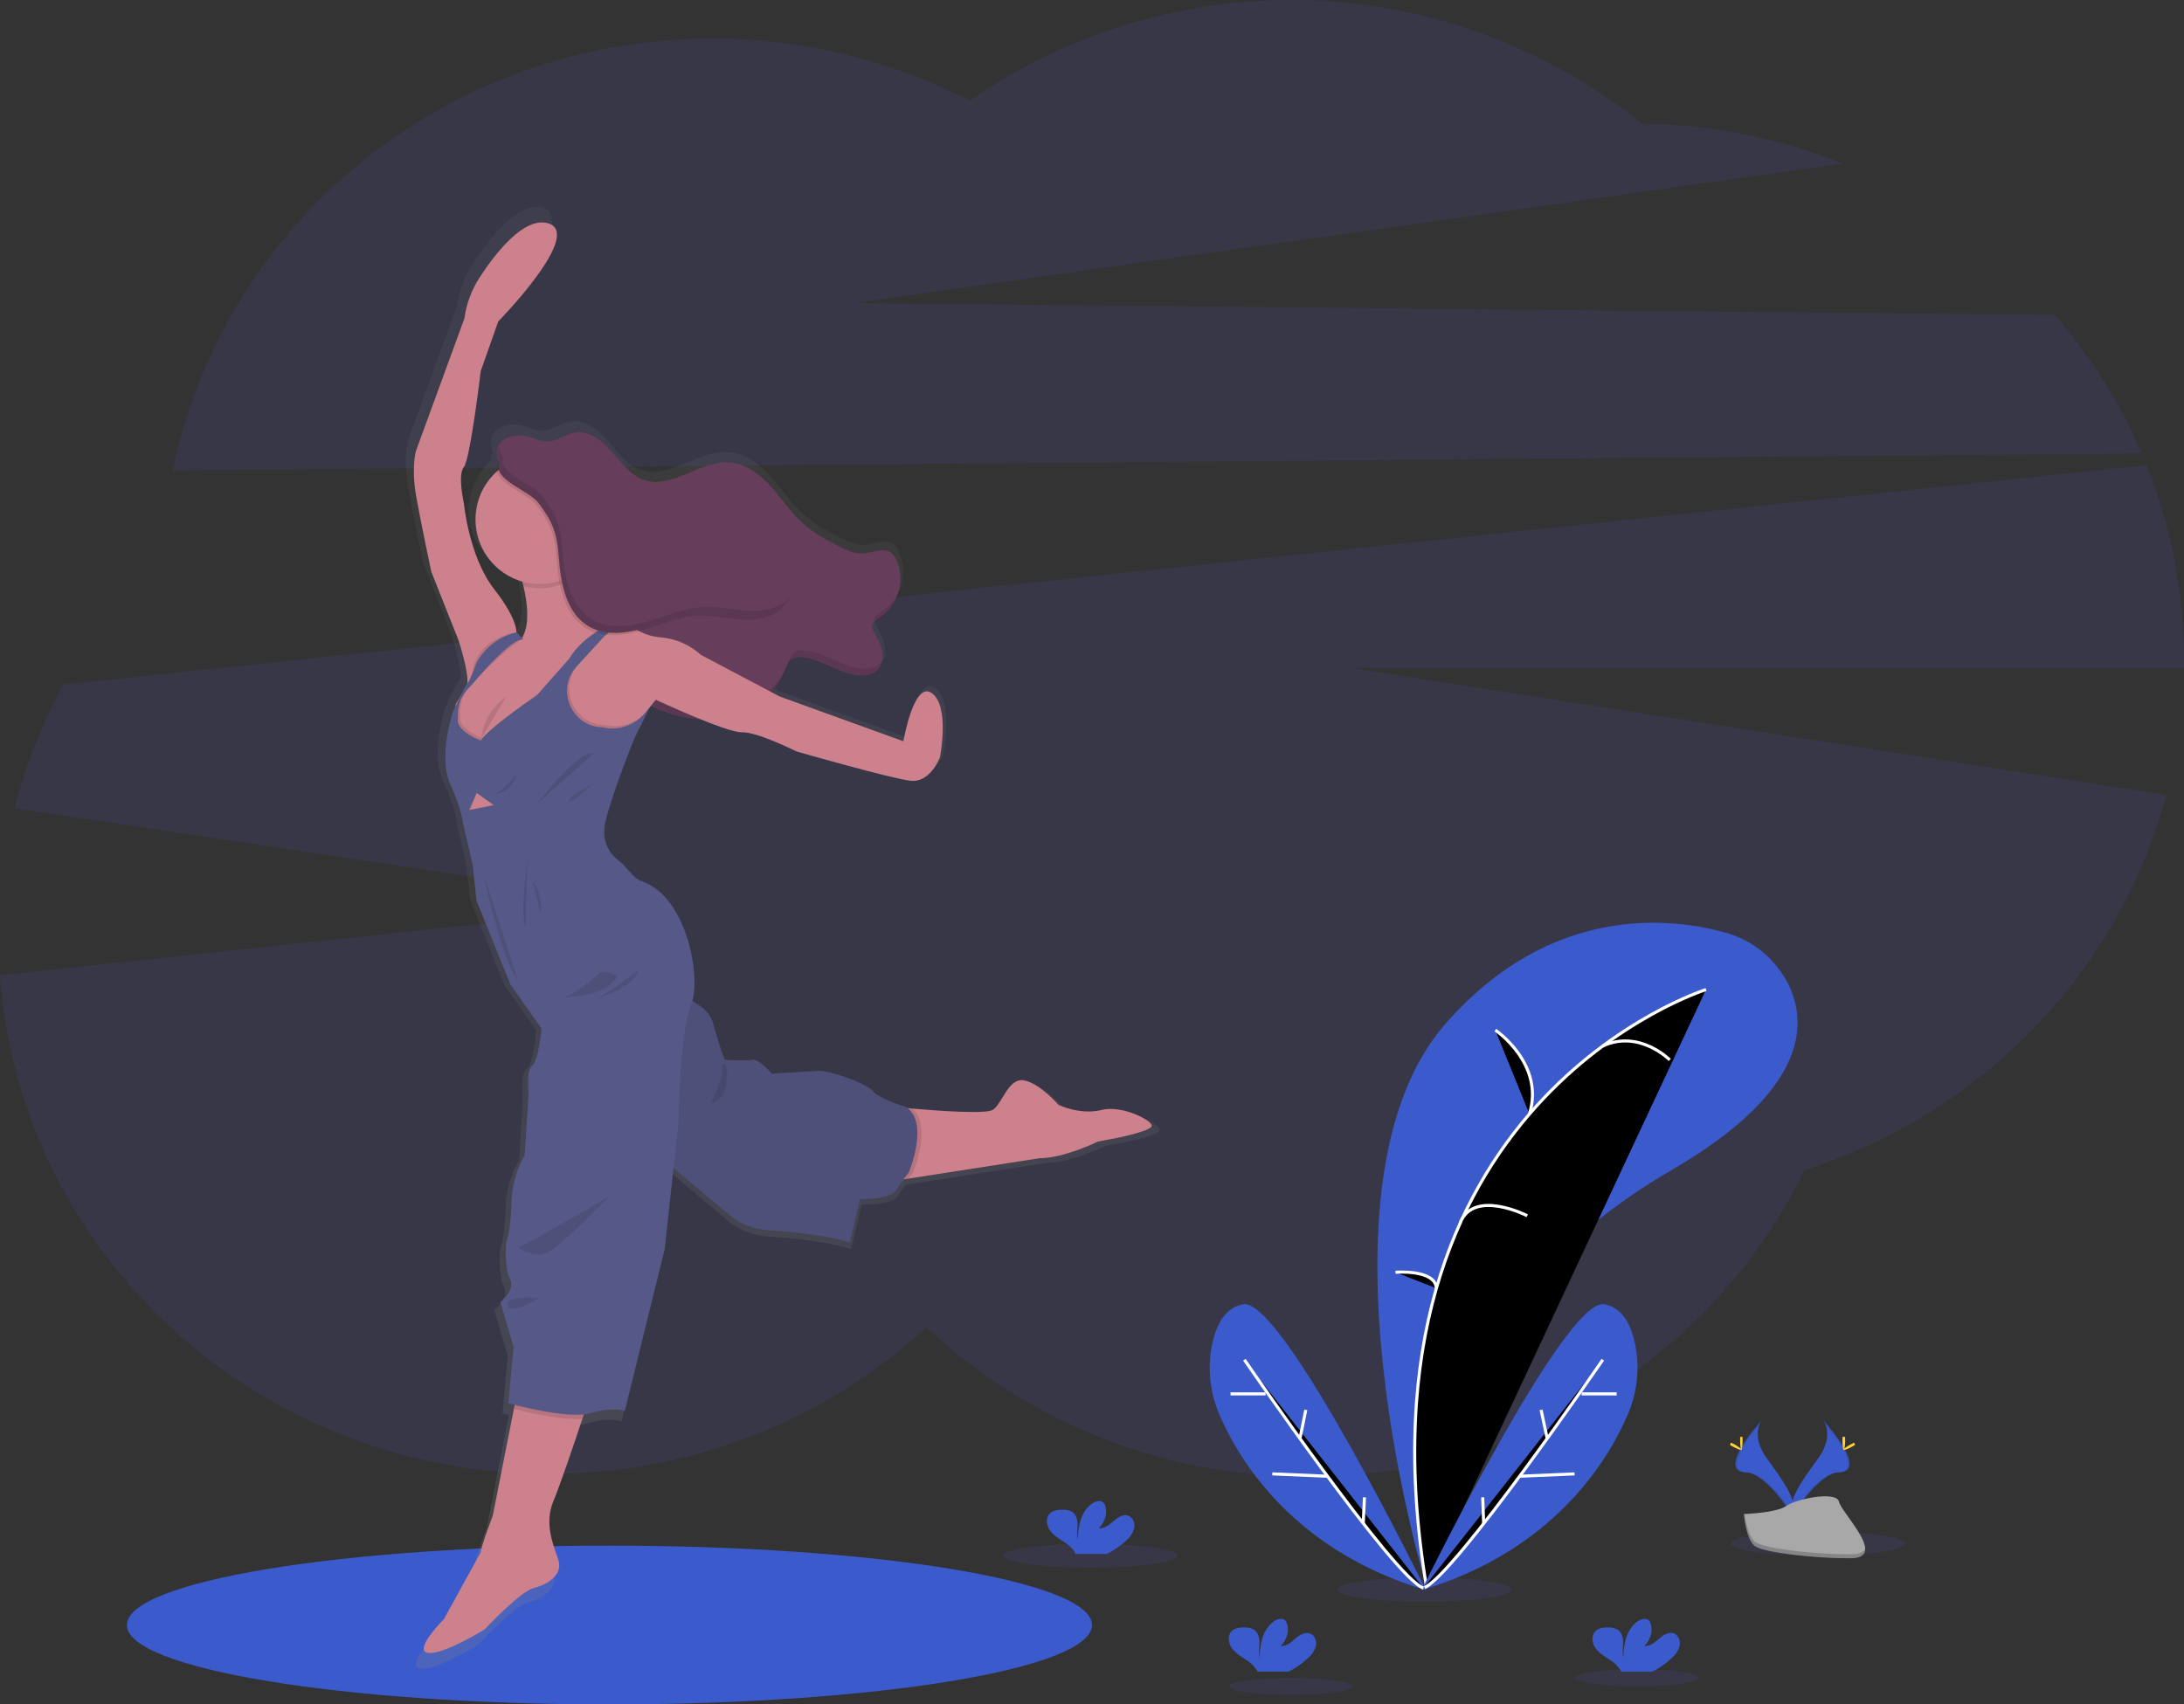 <?xml version="1.0" encoding="utf-8"?>
<svg viewBox="5675.063 -1918.614 711 554.999" xmlns="http://www.w3.org/2000/svg">
  <rect x="5675.063" y="-1918.614" width="711" height="554.999" fill="#333333" stroke="none"/>
  <defs>
    <clipPath id="clip20_0_1">
      <rect width="711" height="555" fill="white" transform="translate(11579 693)"/>
    </clipPath>
    <linearGradient id="paint0_linear_0_1" x1="11833.8" y1="1236.37" x2="11833.8" y2="760.366" gradientUnits="userSpaceOnUse">
      <stop stop-color="#808080" stop-opacity="0.25"/>
      <stop offset="0.54" stop-color="#808080" stop-opacity="0.12"/>
      <stop offset="1" stop-color="#808080" stop-opacity="0.1"/>
    </linearGradient>
  </defs>
  <g clip-path="url(#clip20_0_1)" transform="matrix(1, 0, 0, 1, -5903.937, -2611.614)">
    <path opacity="0.1" d="M12276.2 840.668C12269.2 824.269 12259.7 809.055 12248 795.561L11856.8 791.691L12178.9 746.271C12158.1 737.951 12136 733.538 12113.6 733.252C12082.7 708.525 12044.8 694.445 12005.4 693.106C11965.9 691.766 11927.1 703.239 11894.7 725.818C11868.8 712.452 11840.1 705.505 11811 705.56C11724 705.56 11651.6 766.001 11635.3 846.157L12276.2 840.668Z" fill="#6C63FF"/>
    <path opacity="0.1" d="M12290 907.889C12290 886.153 12285.9 864.616 12277.8 844.448L11599.7 915.899C11592.7 928.595 11587.3 942.136 11583.8 956.192L11793.8 987.621L11579 1010.55C11585.4 1101.28 11662.9 1172.94 11757.6 1172.94C11805.2 1172.94 11848.5 1154.78 11880.6 1125.17C11912.8 1155.34 11956.5 1173.89 12004.7 1173.89C12076.1 1173.89 12137.8 1133.05 12166.5 1073.99C12224.2 1055.63 12268.9 1009.53 12284.2 951.864L12018.7 910.487H12290C12290 909.619 12290 908.757 12290 907.889Z" fill="#6C63FF"/>
    <path d="M11777.4 1248C11864.2 1248 11934.5 1236.43 11934.5 1222.15C11934.5 1207.87 11864.2 1196.3 11777.4 1196.3C11690.6 1196.3 11620.3 1207.87 11620.3 1222.15C11620.3 1236.43 11690.6 1248 11777.4 1248Z" fill="#3B5BCD"/>
    <path d="M11939.9 1055.63C11932.8 1057.41 11925.6 1053.95 11925.6 1053.95C11925.6 1053.95 11919.4 1046.76 11914.2 1045.78C11908.9 1044.81 11906.9 1053.32 11903.8 1055.51C11901.7 1057.04 11886.2 1055.95 11876.8 1055.13L11875.2 1054.98C11875.1 1054.86 11874.9 1054.74 11874.7 1054.63C11874.7 1054.63 11865.7 1051.85 11863.9 1049.39C11862 1046.93 11849.4 1042.38 11845.6 1042.64C11841.7 1042.91 11830.2 1043.53 11830.2 1043.53C11830.2 1043.53 11825.7 1038.38 11823.6 1038.92C11821.6 1039.45 11814.5 1038.88 11814.5 1038.88C11814.5 1038.88 11812.6 1033.86 11810.6 1026.67C11809.7 1023.32 11806.7 1020.96 11803.8 1019.41C11806.4 1010.38 11801.7 984.62 11787 979.583C11783.8 978.486 11782.1 974.838 11779.4 972.838C11777 971.052 11773 966.842 11774.9 959.235C11777.7 948.585 11784.6 931.815 11784.6 931.815L11789.7 921.561C11789.2 922.287 11788.6 922.969 11788 923.596C11788.7 922.707 11789.4 921.832 11790 921.095C11795.1 923.683 11800.7 925.223 11806.4 925.625C11812.2 927.966 11817.9 930.029 11820.2 929.953C11825.3 929.772 11838.4 936.344 11838.4 936.344C11838.4 936.344 11869.9 945.376 11876.4 946.105C11882.9 946.835 11886.1 938.297 11886.1 938.297C11886.1 938.297 11889.5 921.464 11883.5 917.004C11877.4 912.543 11873.9 932.982 11873.9 932.982L11832.8 918.087L11830.2 916.747C11832.2 914.652 11833.8 912.206 11834.8 909.535C11835.5 907.944 11836.1 906.124 11837.6 905.332C11838 905.129 11838.4 905 11838.9 904.95C11839.3 904.926 11839.6 904.926 11840 904.95C11847.2 905.388 11853.3 911.029 11860.4 911.057C11860.7 911.057 11861 911.057 11861.2 911.057C11862.6 911.053 11863.9 910.642 11865.1 909.876C11865.7 909.354 11866.2 908.706 11866.6 907.973C11867 907.239 11867.2 906.435 11867.3 905.61C11867.2 905.834 11867 906.052 11866.9 906.263C11867.1 905.241 11867.1 904.194 11866.9 903.172C11866.5 900.733 11865.2 898.545 11864.1 896.343C11863.8 895.829 11863.6 895.24 11863.5 894.634C11863.6 894.317 11863.7 894.011 11863.8 893.733C11864 893.455 11864.2 893.21 11864.4 893.015C11864.4 893.081 11864.5 893.146 11864.5 893.21C11865 892.7 11865.6 892.259 11866.3 891.897C11868 890.745 11869.5 889.245 11870.7 887.489C11871.8 885.734 11872.6 883.76 11872.9 881.691C11872.8 882.205 11872.6 882.712 11872.3 883.213C11873.4 879.686 11873.1 875.89 11871.6 872.542C11871.2 871.589 11870.6 870.754 11869.8 870.117C11867.2 868.297 11863.7 870.235 11860.6 870.444C11857.8 870.624 11855.1 869.381 11852.6 868.123C11848.4 865.977 11844.1 863.656 11840.6 860.482C11836.5 856.848 11833.5 852.215 11829.9 848.192C11826.3 844.17 11821.6 840.585 11816.2 840.182C11806.3 839.418 11797 849.213 11787.7 846.018C11783.1 844.468 11780.1 840.231 11776.9 836.59C11773.7 832.95 11769.4 829.456 11764.6 830.241C11761.3 830.797 11758.4 833.374 11755.1 833.277C11753.3 833.221 11751.7 832.436 11750 831.887C11746 830.533 11740.5 831.192 11739.1 835.208C11738.8 836.026 11738.7 836.896 11738.8 837.756C11738.9 838.617 11739.2 839.447 11739.6 840.189C11739.4 840.487 11739.2 840.801 11739 841.127C11738.7 841.763 11738.6 842.498 11738.7 843.211C11735.8 845.776 11733.7 849.059 11732.6 852.72C11731.4 856.381 11731.3 860.285 11732.1 864.026C11733 867.766 11734.9 871.206 11737.5 873.987C11740.1 876.768 11743.5 878.788 11747.1 879.836C11747.3 880.344 11747.4 880.851 11747.5 881.365C11748.9 887.041 11749.6 893.432 11747.6 897.739C11747.5 898.003 11747.3 898.26 11747.2 898.51L11747 898.587L11746.8 898.33L11745.2 896.746C11745.2 895.092 11744.2 890.66 11737.8 882.435C11729.3 871.604 11727.7 853.68 11727.7 853.68C11727.7 853.68 11725.6 844.455 11727.7 841.794C11729.8 839.133 11733.4 809.837 11733.4 809.837L11739.2 793.344C11739.2 793.344 11767.7 764.236 11755.8 760.693C11747.8 758.282 11738.2 770.704 11732.9 778.915C11730.2 782.947 11728.5 787.513 11727.9 792.282L11711.8 836.472C11711.8 836.472 11710.2 841.801 11711.8 851.027C11713.4 860.252 11716.9 876.585 11716.9 876.585L11725.9 899.476C11725.9 899.476 11729.2 909.362 11729 913.655C11728.6 913.912 11727.2 916.663 11726 919.164L11725.1 920.554L11725 921.116C11724.5 922.374 11724 923.277 11724 923.277C11724 923.277 11719 938.123 11723.2 947.231C11727.4 956.338 11727.6 960.562 11727.6 960.562L11730.7 974.053L11732 985.864L11743.2 1013.73L11753.6 1028.55C11753.6 1028.55 11752.6 1039.46 11750.5 1040.97C11748.3 1042.48 11749.3 1050.28 11749.3 1050.28L11748 1070.78C11748 1070.78 11743.8 1076.91 11743.6 1086.84C11743.3 1096.77 11741.8 1099.62 11741.8 1099.62C11741.8 1099.62 11741.1 1107.96 11743 1111.78C11745 1115.6 11739.9 1119.59 11739.9 1119.59L11744.3 1134.45L11742.6 1153.26C11742.6 1153.26 11743.4 1153.48 11744.7 1153.8L11744.4 1155.15L11737.4 1190.79C11737.4 1190.79 11733.6 1200.56 11733.4 1202.86L11721.1 1225.14C11721.1 1225.14 11710.8 1235.34 11715.7 1236.31C11720.6 1237.29 11734.7 1228.51 11734.7 1228.51C11734.7 1228.51 11746.4 1215.9 11751 1214.76C11755.6 1213.61 11760.7 1210.31 11759.2 1205.53C11757.7 1200.74 11754.4 1193.46 11757.6 1185.73C11759.7 1180.87 11764.1 1167.67 11767.1 1158.46C11767.3 1157.95 11767.5 1157.46 11767.6 1156.99C11768.4 1156.92 11769.2 1156.77 11770 1156.54C11777.4 1154.23 11781.3 1155.85 11781.3 1155.85L11794.6 1101.99L11797.5 1074.96L11816 1090.51C11819.7 1093.58 11824.3 1095.39 11829.1 1095.67C11836.4 1096.1 11847.8 1097.16 11856 1099.73L11859.5 1085.26C11859.5 1085.26 11869.4 1085.62 11871.5 1082.25C11872.4 1080.86 11873.2 1079.68 11873.9 1078.77L11875.5 1078.52L11919.3 1071.72C11927.5 1071.72 11938.6 1066.21 11938.6 1066.21L11945.4 1064.89C11945.4 1064.89 11955.6 1062.84 11956.5 1061.16C11957.4 1059.47 11947 1053.86 11939.9 1055.63Z" fill="url(#paint0_linear_0_1)"/>
    <path d="M11741.1 838.688C11742.5 834.77 11747.9 834.11 11751.9 835.437C11753.5 835.979 11755.1 836.75 11756.8 836.827C11760.1 836.924 11762.9 834.395 11766.1 833.86C11770.8 833.082 11775 836.5 11778.1 840.064C11781.3 843.628 11784.2 847.775 11788.7 849.297C11797.8 852.395 11806.9 842.836 11816.6 843.579C11821.8 843.989 11826.4 847.484 11830 851.423C11833.5 855.362 11836.5 859.891 11840.4 863.448C11843.9 866.574 11848 868.846 11852.2 870.951C11854.7 872.181 11857.3 873.396 11860 873.216C11863.1 873.014 11866.5 871.132 11869 872.896C11869.8 873.52 11870.4 874.338 11870.8 875.272C11873.9 881.747 11871.4 890.368 11865.3 894.175C11864.3 894.835 11863 895.565 11862.9 896.836C11862.9 897.43 11863.1 898.008 11863.4 898.51C11864.5 900.664 11865.8 902.811 11866.2 905.193C11866.6 907.576 11866.1 910.32 11864.1 911.765C11862.9 912.607 11861.4 913.019 11859.8 912.939C11852.8 912.905 11846.8 907.382 11839.8 906.958C11839 906.855 11838 906.994 11837.2 907.361C11835.7 908.132 11835.1 909.917 11834.5 911.474C11831.3 919.595 11823.3 925.243 11814.7 926.792C11806.1 928.341 11797.1 926.16 11789.5 922.019C11788.9 921.75 11788.4 921.393 11787.9 920.963C11787.3 920.182 11786.8 919.261 11786.6 918.275C11784.3 910.807 11781.1 902.991 11774.6 898.677C11770.3 895.898 11764.6 894.335 11762.7 889.646C11761.5 886.679 11762.2 883.31 11761.9 880.114C11761.6 877.374 11760.6 874.775 11758.8 872.615C11757.1 870.454 11754.9 868.82 11752.3 867.901C11751.1 867.519 11749.9 867.248 11749.1 866.38C11748.4 865.527 11748 864.507 11747.8 863.427C11746.8 858.724 11746.1 853.757 11744.7 849.165C11743.6 845.566 11739.7 842.808 11741.1 838.688Z" fill="#663D5B"/>
    <g opacity="0.1">
      <path d="M11864.9 909.605C11863.7 910.435 11862.2 910.837 11860.7 910.751C11853.7 910.751 11847.7 905.193 11840.7 904.777C11839.8 904.671 11838.9 904.808 11838 905.173C11836.6 905.944 11836 907.729 11835.4 909.285C11832.1 917.413 11824.1 923.061 11815.5 924.611C11806.9 926.16 11798 923.978 11790.3 919.838C11789.7 919.568 11789.2 919.211 11788.7 918.782C11788.1 917.999 11787.7 917.079 11787.4 916.093C11785.1 908.618 11781.9 900.81 11775.4 896.489C11771.1 893.675 11765.4 892.154 11763.5 887.457C11762.3 884.484 11763 881.115 11762.7 877.926C11762.4 875.185 11761.4 872.584 11759.7 870.423C11758 868.262 11755.7 866.63 11753.1 865.713C11751.9 865.331 11750.7 865.053 11749.9 864.191C11749.2 863.337 11748.8 862.314 11748.6 861.232C11747.6 856.536 11746.9 851.562 11745.5 846.976C11744.5 843.906 11741.5 841.419 11741.6 838.14C11741.5 838.313 11741.4 838.491 11741.4 838.675C11739.9 842.794 11743.8 845.552 11744.9 849.095C11746.4 853.68 11747 858.655 11748.1 863.351C11748.2 864.433 11748.6 865.456 11749.3 866.31C11750.1 867.172 11751.4 867.45 11752.5 867.832C11755.1 868.749 11757.4 870.383 11759.1 872.545C11760.8 874.707 11761.9 877.309 11762.2 880.052C11762.5 883.24 11761.7 886.61 11762.9 889.583C11764.8 894.3 11770.6 895.836 11774.8 898.614C11781.3 902.943 11784.5 910.744 11786.9 918.219C11787.1 919.205 11787.6 920.125 11788.2 920.908C11788.6 921.337 11789.2 921.693 11789.7 921.964C11797.4 926.132 11806.3 928.279 11814.9 926.736C11823.6 925.194 11831.6 919.539 11834.8 911.411C11835.4 909.855 11836 908.07 11837.5 907.298C11838.3 906.934 11839.2 906.797 11840.1 906.902C11847.1 907.326 11853.1 912.849 11860.1 912.877C11861.6 912.956 11863.1 912.547 11864.4 911.71C11865 911.201 11865.5 910.568 11865.9 909.851C11866.3 909.134 11866.5 908.348 11866.5 907.542C11866.2 908.356 11865.6 909.067 11864.9 909.605Z" fill="black"/>
      <path d="M11866.1 891.994C11865.1 892.689 11863.8 893.383 11863.7 894.655C11863.7 894.91 11863.8 895.164 11863.8 895.405C11864.4 894.905 11864.9 894.474 11865.6 894.12C11867.3 892.994 11868.8 891.527 11869.9 889.81C11871 888.092 11871.8 886.161 11872.1 884.137C11871.1 887.372 11869 890.149 11866.1 891.994Z" fill="black"/>
    </g>
    <path d="M11759.2 1181.69C11756 1189.25 11759.3 1196.36 11760.8 1201.06C11762.3 1205.75 11757.3 1208.96 11752.8 1210.09C11748.3 1211.22 11736.8 1223.55 11736.8 1223.55C11736.8 1223.55 11723 1232.14 11718.2 1231.19C11713.5 1230.24 11723.5 1220.25 11723.5 1220.25L11735.5 1198.45C11735.7 1196.2 11739.4 1186.64 11739.4 1186.64L11746.3 1151.76L11747.2 1147.13L11771.6 1145.65C11771.6 1145.65 11770.3 1149.62 11768.6 1154.99C11765.6 1164.02 11761.2 1176.97 11759.2 1181.69Z" fill="#CC818C"/>
    <path d="M11953.9 1059.79C11953 1061.44 11943.1 1063.44 11943.1 1063.44L11936.4 1064.73C11936.4 1064.73 11925.5 1070.13 11917.5 1070.13L11874.7 1076.79L11868.9 1077.68V1053.27C11868.9 1053.27 11871.8 1053.58 11875.9 1053.97C11885.1 1054.77 11900.2 1055.84 11902.3 1054.34C11905.4 1052.17 11907.3 1043.84 11912.4 1044.8C11917.5 1045.75 11923.6 1052.79 11923.6 1052.79C11923.6 1052.79 11930.7 1056.17 11937.6 1054.43C11944.5 1052.7 11954.7 1058.13 11953.9 1059.79Z" fill="#CC818C"/>
    <path opacity="0.1" d="M11876.2 1074.9C11876.2 1074.9 11875.6 1075.59 11874.7 1076.78L11868.9 1077.68V1053.27C11868.9 1053.27 11871.8 1053.58 11875.9 1053.97C11882.8 1059.42 11876.2 1074.9 11876.2 1074.9Z" fill="black"/>
    <path d="M11793.4 1069.26L11816.4 1088.54C11820 1091.55 11824.5 1093.32 11829.2 1093.59C11836.3 1094.02 11847.5 1095.05 11855.6 1097.57L11859 1083.41C11859 1083.41 11868.7 1083.76 11870.8 1080.46C11872 1078.51 11873.3 1076.65 11874.8 1074.9C11874.8 1074.9 11881.8 1058.49 11873.9 1053.45C11873.9 1053.45 11865 1050.76 11863.2 1048.33C11861.4 1045.89 11849.1 1041.47 11845.3 1041.73C11841.5 1041.98 11830.3 1042.59 11830.3 1042.59C11830.3 1042.59 11825.8 1037.56 11823.9 1038.08C11821.9 1038.6 11814.9 1038.08 11814.9 1038.08C11814.9 1038.08 11813 1033.17 11811.1 1026.13C11809.2 1019.09 11797.9 1016.58 11797.9 1016.58L11793.4 1069.26Z" fill="#565987"/>
    <path opacity="0.1" d="M11793.4 1069.26L11816.4 1088.54C11820 1091.55 11824.5 1093.32 11829.2 1093.59C11836.3 1094.02 11847.5 1095.05 11855.6 1097.57L11859 1083.41C11859 1083.41 11868.7 1083.76 11870.8 1080.46C11872 1078.51 11873.3 1076.65 11874.8 1074.9C11874.8 1074.9 11881.8 1058.49 11873.9 1053.45C11873.9 1053.45 11865 1050.76 11863.2 1048.33C11861.4 1045.89 11849.1 1041.47 11845.3 1041.73C11841.5 1041.98 11830.3 1042.59 11830.3 1042.59C11830.3 1042.59 11825.8 1037.56 11823.9 1038.08C11821.9 1038.6 11814.9 1038.08 11814.9 1038.08C11814.9 1038.08 11813 1033.17 11811.1 1026.13C11809.2 1019.09 11797.9 1016.58 11797.9 1016.58L11793.4 1069.26Z" fill="black"/>
    <path d="M11783.1 896.357L11780.6 896.836H11780.4L11780 896.905L11775.7 897.718L11774.3 899.316L11774.3 899.372L11770 904.499L11766.3 908.076L11766.3 908.118L11763.2 911.119L11758 916.309L11757.2 918.469L11755.3 923.256L11754.8 924.472L11749.6 930.029L11746.3 937.15L11738.5 941.666L11730.2 937.324L11726.4 931.766L11727.2 923.805L11727.4 922.214L11729.9 918.122L11732.2 914.398L11736.7 907.972L11745.4 902.067L11746.9 901.657L11748.7 901.199C11748.8 901.009 11748.9 900.812 11749 900.608C11749.2 900.364 11749.3 900.111 11749.4 899.851C11751.4 895.641 11750.7 889.382 11749.4 883.831C11748.4 879.679 11747 875.613 11745.4 871.673L11768.2 868.374C11768.2 868.374 11768 872.82 11768 879.753C11768 881.49 11768 883.372 11768.1 885.387C11768.2 891.64 11774 894.349 11778.3 895.502C11779.4 895.803 11780.6 896.035 11781.7 896.197C11782.6 896.329 11783.1 896.357 11783.1 896.357Z" fill="#CC818C"/>
    <path d="M11747.1 899.636C11747.1 899.636 11748.2 895.467 11739.9 884.873C11731.6 874.279 11730 856.737 11730 856.737C11730 856.737 11727.9 847.706 11730 845.101C11732.1 842.495 11735.5 813.839 11735.5 813.839L11741.2 797.686C11741.2 797.686 11769.1 769.203 11757.5 765.73C11749.6 763.368 11740.2 775.532 11735 783.563C11732.5 787.509 11730.8 791.977 11730.2 796.644L11714.4 839.89C11714.4 839.89 11712.9 845.101 11714.4 854.132C11716 863.163 11719.4 879.142 11719.4 879.142L11728.3 901.567C11728.3 901.567 11732.9 915.531 11730.5 917.233L11735.9 909.251L11747.1 899.636Z" fill="#CC818C"/>
    <path d="M11885 939.603C11885 939.603 11881.9 947.939 11875.5 947.244C11869.1 946.55 11838.3 937.692 11838.3 937.692C11838.3 937.692 11825.5 931.266 11820.5 931.44C11815.5 931.613 11792.5 920.845 11792.5 920.845C11792.5 920.845 11790.8 922.985 11789 925.236C11787.1 927.702 11784.9 930.307 11784.3 930.398C11783.3 930.571 11767.2 932.829 11767.2 932.829L11756.3 927.792L11755.3 923.256L11754.8 921.172L11757.2 918.469L11760.4 914.919L11766.3 908.097L11766.4 908.056L11774.3 899.379L11774.4 899.323L11779.5 897.239L11780.4 896.836H11780.6C11781.2 896.732 11783.5 896.516 11786.7 898.295C11788.9 899.536 11791.3 900.29 11793.8 900.504C11798.8 900.86 11803.5 902.886 11807.2 906.256L11832.8 919.782L11873.1 934.371C11873.1 934.371 11876.5 914.398 11882.4 918.74C11888.3 923.082 11885 939.603 11885 939.603Z" fill="#CC818C"/>
    <path opacity="0.1" d="M11789 925.236C11787.1 927.702 11784.9 930.307 11784.3 930.398C11783.3 930.571 11767.2 932.829 11767.2 932.829L11756.3 927.792L11755.3 923.256L11754.8 924.472L11749.6 930.029L11746.3 937.15L11738.5 941.666L11730.2 937.324L11726.4 931.766L11727.2 923.805C11727.7 922.86 11728.9 920.29 11729.9 918.122C11730.5 916.928 11731.1 915.795 11731.9 914.746C11732.6 914.287 11733.3 909.362 11733.3 909.362C11736.4 900.268 11747 898.872 11747 898.872L11748.6 900.455L11749.4 901.22C11749.1 901.171 11749.4 900.525 11749 900.629C11748.4 900.803 11748.2 901.727 11747.4 902.234C11743.1 905.013 11736.5 911.494 11733.8 914.572C11733.2 915.315 11732.6 916.045 11731.9 916.753C11728.1 920.79 11728.8 926.139 11728.8 926.139C11727.8 930.307 11736.2 933.434 11736.2 933.434C11738.6 929.529 11754.4 918.761 11754.4 918.761L11765 906.777C11768.3 901.067 11774.7 897.295 11778.3 895.53C11779.9 894.752 11780.9 894.363 11780.9 894.363L11784.9 896.072C11783.9 895.789 11782.8 895.837 11781.7 896.211C11781.1 896.393 11780.6 896.626 11780 896.905C11779.8 897.01 11779.6 897.121 11779.4 897.239C11778.3 897.874 11777.3 898.617 11776.4 899.455L11767.4 909.271C11760.6 916.767 11765.7 928.89 11775.8 929.064H11775.9C11782.1 930.495 11786.6 927.619 11789 925.236Z" fill="black"/>
    <path opacity="0.1" d="M11771.6 1145.67C11771.6 1145.67 11770.3 1149.64 11768.6 1155.01C11761.8 1155.52 11750.6 1152.89 11746.3 1151.78L11747.2 1147.15L11771.6 1145.67Z" fill="black"/>
    <path d="M11749.4 901.22L11747.2 898.941C11747.2 898.941 11739.2 900.039 11734.2 908.611C11734.2 908.611 11731.9 915.038 11731.2 915.496C11730.5 915.955 11726.4 924.937 11726.4 924.937C11726.4 924.937 11721.5 939.464 11725.6 948.384C11729.6 957.304 11729.8 961.41 11729.8 961.41L11732.9 974.609L11734.1 986.183L11745.1 1013.45L11755.3 1027.92C11755.3 1027.92 11754.3 1038.6 11752.2 1040.08C11750.2 1041.56 11751.1 1049.19 11751.1 1049.19L11749.8 1069.26C11749.8 1069.26 11745.7 1075.25 11745.5 1084.97C11745.2 1094.7 11743.8 1097.48 11743.8 1097.48C11743.8 1097.48 11743.1 1105.64 11745 1109.38C11746.9 1113.11 11741.9 1117.02 11741.9 1117.02L11746.2 1131.52L11744.5 1149.93C11744.5 1149.93 11764.1 1155.4 11771.3 1153.14C11778.6 1150.89 11782.4 1152.45 11782.4 1152.45L11795.4 1099.71L11799.9 1058.29C11799.9 1058.29 11800.2 1028.94 11804 1019.99C11807.4 1012.35 11803 985.127 11788 979.986C11784.8 978.916 11783.3 975.346 11780.6 973.387C11778.2 971.643 11774.3 967.523 11776.2 960.076C11778.9 949.655 11785.6 933.246 11785.6 933.246L11790.6 923.256C11790.6 923.256 11785.2 932.079 11775.2 929.821H11775.2C11765 929.64 11759.9 917.518 11766.7 910.029L11775.7 900.205C11775.7 900.205 11780.6 895.641 11784.2 896.794L11780.3 895.085C11780.3 895.085 11769.1 899.254 11764.3 907.5L11753.7 919.484C11753.7 919.484 11737.9 930.203 11735.5 934.135C11735.5 934.135 11727.1 931.009 11728.1 926.841C11728.1 926.841 11727.4 921.484 11731.2 917.448C11731.9 916.753 11732.5 916.017 11733.2 915.274C11736.6 911.272 11746 900.657 11749.4 901.22Z" fill="#565987"/>
    <path opacity="0.1" d="M11750.7 972.775C11750.7 972.775 11748.2 991.102 11750.1 994.832L11750.7 972.775Z" fill="black"/>
    <path opacity="0.1" d="M11752.3 979.896L11755 990.407C11755 990.407 11755.9 983.981 11752.3 979.896Z" fill="black"/>
    <path opacity="0.1" d="M11736.4 977.444C11736.4 977.444 11741.8 1004.19 11747.6 1012.27Z" fill="black"/>
    <path opacity="0.1" d="M11774.2 1009.69C11774.2 1009.69 11765 1018.37 11761.5 1017.74C11761.5 1017.74 11775.6 1018.35 11780 1010.88C11780 1010.9 11777.1 1008.82 11774.2 1009.69Z" fill="black"/>
    <path opacity="0.1" d="M11786.9 1008.99C11786.9 1008.99 11775.2 1017.58 11772.8 1018.37C11772.8 1018.37 11785.5 1014.72 11786.9 1008.99Z" fill="black"/>
    <path opacity="0.1" d="M11747.1 945.16C11747.1 945.16 11741.2 952.719 11738.3 951.85C11738.3 951.85 11745.5 952.107 11747.1 945.16Z" fill="black"/>
    <path opacity="0.1" d="M11753.8 954.886C11753.8 954.886 11766.6 937.435 11772.6 938.13C11772.6 938.13 11758.1 950.808 11753.8 954.886Z" fill="black"/>
    <path opacity="0.1" d="M11771.5 948.537C11771.5 948.537 11763.4 952.628 11764.3 953.823C11765.1 955.018 11771.5 948.537 11771.5 948.537Z" fill="black"/>
    <path opacity="0.1" d="M11777.4 1082.54C11777.4 1082.54 11750.2 1098.44 11747.7 1099.21C11747.7 1099.21 11752.4 1102.78 11756.8 1101.04C11761.2 1099.3 11777.4 1082.54 11777.4 1082.54Z" fill="black"/>
    <path opacity="0.1" d="M11754.7 1115.63C11754.7 1115.63 11743.8 1114.5 11744.2 1118.06C11744.6 1121.62 11754.7 1115.63 11754.7 1115.63Z" fill="black"/>
    <path opacity="0.1" d="M11768.2 868.374C11768.2 868.374 11768 872.82 11768 879.753C11765.4 881.861 11762.4 883.329 11759.2 884.037C11756 884.745 11752.6 884.672 11749.4 883.824C11748.4 879.672 11747 875.606 11745.4 871.667L11768.2 868.374Z" fill="black"/>
    <path d="M11754.7 883.164C11766.3 883.164 11775.7 873.755 11775.7 862.149C11775.7 850.543 11766.3 841.134 11754.7 841.134C11743.2 841.134 11733.8 850.543 11733.8 862.149C11733.8 873.755 11743.2 883.164 11754.7 883.164Z" fill="#CC818C"/>
    <path opacity="0.1" d="M11760.2 874.973C11760.8 883.567 11762.6 893.397 11770 897.718C11775.4 900.838 11782.2 900.018 11788.1 898.239C11794.1 896.461 11799.9 893.807 11806.1 893.508C11810.8 893.279 11815.5 894.453 11820.3 894.752C11825 895.051 11830.2 894.307 11833.6 890.959C11838.4 886.193 11837.6 877.53 11833 872.521C11828.4 867.512 11821.2 865.692 11814.4 865.88C11806.1 866.109 11796.8 868.658 11790.3 863.601C11785.8 860.197 11784.2 854.292 11780.5 850.13C11774.3 843.183 11746.9 833.152 11741.1 844.475C11738.4 849.776 11750.7 853.562 11753.6 857.397C11758.1 863.448 11759.7 867.04 11760.2 874.973Z" fill="black"/>
    <path d="M11760.9 874.23C11761.5 882.831 11763.3 892.661 11770.7 896.975C11776.1 900.094 11782.8 899.274 11788.8 897.503C11794.7 895.731 11800.5 893.071 11806.7 892.772C11811.5 892.543 11816.2 893.71 11820.9 894.015C11825.7 894.321 11830.9 893.571 11834.2 890.222C11839.1 885.45 11838.2 876.794 11833.6 871.785C11829 866.776 11821.8 864.956 11815.1 865.143C11806.7 865.365 11797.5 867.922 11790.9 862.858C11786.5 859.453 11784.8 853.555 11781.1 849.387C11774.9 842.44 11747.5 832.415 11741.7 843.739C11739 849.033 11751.4 852.819 11754.2 856.661C11758.8 862.705 11760.3 866.289 11760.9 874.23Z" fill="#663D5B"/>
    <path opacity="0.1" d="M11735.7 933.427C11736 930.685 11736.9 928.043 11738.3 925.679C11739.8 923.314 11741.7 921.28 11743.9 919.713" fill="black"/>
    <path opacity="0.1" d="M11814.2 1042.25C11814.1 1042.93 11814 1043.59 11813.7 1044.23C11812.8 1046.95 11811.7 1049.62 11810.4 1052.19C11812.3 1052.04 11813.8 1050.58 11814.6 1048.89C11815.3 1047.17 11815.6 1045.33 11815.7 1043.47C11815.8 1042.89 11815.8 1042.3 11815.7 1041.72C11815.7 1041.18 11815.3 1039.11 11814.5 1039.47C11813.7 1039.78 11814.2 1041.7 11814.2 1042.25Z" fill="black"/>
    <path opacity="0.1" d="M11835.5 888.048C11832.1 891.396 11826.9 892.147 11822.2 891.841C11817.4 891.535 11812.7 890.368 11808 890.604C11801.7 890.903 11796 893.557 11790 895.335C11784.1 897.114 11777.3 897.934 11771.9 894.814C11764.5 890.493 11762.7 880.663 11762.1 872.069C11761.6 864.136 11760 860.544 11755.5 854.493C11752.7 850.832 11741.4 847.22 11742.7 842.301C11742.3 842.745 11742 843.229 11741.7 843.746C11739 849.04 11751.4 852.826 11754.2 856.668C11758.8 862.712 11760.3 866.31 11760.9 874.237C11761.5 882.838 11763.3 892.668 11770.7 896.982C11776.1 900.101 11782.8 899.281 11788.8 897.51C11794.7 895.738 11800.5 893.078 11806.7 892.779C11811.5 892.55 11816.2 893.717 11820.9 894.022C11825.7 894.328 11830.9 893.578 11834.2 890.229C11835.2 889.272 11836 888.134 11836.5 886.881C11836.2 887.295 11835.8 887.685 11835.5 888.048Z" fill="black"/>
    <path d="M11734.2 951.218L11731.7 956.776L11739.7 955.157L11734.2 951.218Z" fill="#CC818C"/>
    <path opacity="0.1" d="M11734.2 951.218L11732.1 956.776H11731.7L11734.2 951.218Z" fill="black"/>
    <path opacity="0.1" d="M11934 1203.48C11949.7 1203.48 11962.4 1201.72 11962.4 1199.56C11962.4 1197.4 11949.7 1195.65 11934 1195.65C11918.4 1195.65 11905.7 1197.4 11905.7 1199.56C11905.7 1201.72 11918.4 1203.48 11934 1203.48Z" fill="#6C63FF"/>
    <path opacity="0.1" d="M12042.7 1214.54C12058.4 1214.54 12071.1 1212.78 12071.1 1210.62C12071.1 1208.46 12058.4 1206.71 12042.7 1206.71C12027.1 1206.71 12014.4 1208.46 12014.4 1210.62C12014.4 1212.78 12027.1 1214.54 12042.7 1214.54Z" fill="#6C63FF"/>
    <path opacity="0.1" d="M12170.8 1199.56C12186.4 1199.56 12199.1 1197.81 12199.1 1195.65C12199.1 1193.49 12186.4 1191.74 12170.8 1191.74C12155.1 1191.74 12142.4 1193.49 12142.4 1195.65C12142.4 1197.81 12155.1 1199.56 12170.8 1199.56Z" fill="#6C63FF"/>
    <path opacity="0.1" d="M11999.2 1244.9C12010.4 1244.9 12019.4 1243.66 12019.4 1242.12C12019.4 1240.59 12010.4 1239.34 11999.2 1239.34C11988.1 1239.34 11979.1 1240.59 11979.1 1242.12C11979.1 1243.66 11988.1 1244.9 11999.2 1244.9Z" fill="#6C63FF"/>
    <path opacity="0.1" d="M12112 1242.12C12123.2 1242.12 12132.2 1240.88 12132.2 1239.34C12132.2 1237.81 12123.2 1236.57 12112 1236.57C12100.9 1236.57 12091.9 1237.81 12091.9 1239.34C12091.9 1240.88 12100.9 1242.12 12112 1242.12Z" fill="#6C63FF"/>
    <path d="M12043.4 1209.75C12043.4 1209.75 12003.6 1078.8 12049.6 1026.34C12084 987.107 12123.1 991.803 12140.6 996.653C12145.1 997.863 12149.3 1000.05 12152.9 1003.06C12156.5 1006.06 12159.4 1009.82 12161.5 1014.07C12167.6 1027.32 12166.5 1048.8 12123.3 1073.93C12051 1115.96 12046.5 1173.62 12046.5 1173.62L12043.4 1209.75Z" fill="#3B5BCD"/>
    <path d="M12134.4 1015.23C12134.4 1015.23 12017.1 1052.05 12043.4 1209.75" stroke="white" stroke-miterlimit="10"/>
    <path d="M12065.8 1028.43C12065.8 1028.43 12082 1039.36 12076.9 1055.77" stroke="white" stroke-miterlimit="10"/>
    <path d="M12122.6 1038.15C12122.6 1038.15 12112.7 1028.07 12100.7 1033.63" stroke="white" stroke-miterlimit="10"/>
    <path d="M12076.2 1088.87C12076.2 1088.87 12058.9 1080.03 12054.4 1091.1" stroke="white" stroke-miterlimit="10"/>
    <path d="M12033.3 1107.28C12033.3 1107.28 12046.3 1106.24 12046.6 1112.49" stroke="white" stroke-miterlimit="10"/>
    <path d="M12041.8 1210.79C12041.8 1210.79 12088.4 1115.62 12101.2 1117.7C12107.3 1118.69 12110.1 1124.7 12111.3 1130.73C12112.9 1138.53 12112 1146.63 12108.8 1153.9C12102.2 1169.12 12084.4 1198.04 12041.8 1210.79Z" fill="#3B5BCD"/>
    <path d="M12100.8 1135.76C12100.8 1135.76 12051.9 1206.97 12042.4 1210.1" stroke="white" stroke-miterlimit="10"/>
    <path d="M12105.3 1146.88H12093.9" stroke="white" stroke-miterlimit="10"/>
    <path d="M12091.6 1172.93L12073.7 1173.7" stroke="white" stroke-miterlimit="10"/>
    <path d="M12080.7 1152.09L12082.7 1161.45" stroke="white" stroke-miterlimit="10"/>
    <path d="M12061.7 1180.57L12062 1189.07" stroke="white" stroke-miterlimit="10"/>
    <path d="M12043.2 1210.79C12043.2 1210.79 11996.6 1115.62 11983.8 1117.7C11977.7 1118.69 11974.9 1124.7 11973.6 1130.73C11972 1138.52 11972.9 1146.63 11976.1 1153.9C11982.7 1169.12 12000.5 1198.04 12043.2 1210.79Z" fill="#3B5BCD"/>
    <path d="M11984.1 1135.76C11984.1 1135.76 12033 1206.97 12042.4 1210.1" stroke="white" stroke-miterlimit="10"/>
    <path d="M11979.6 1146.88H11991" stroke="white" stroke-miterlimit="10"/>
    <path d="M11993.2 1172.93L12011.1 1173.7" stroke="white" stroke-miterlimit="10"/>
    <path d="M12004.1 1152.09L12002.2 1161.45" stroke="white" stroke-miterlimit="10"/>
    <path d="M12023.2 1180.57L12022.8 1189.07" stroke="white" stroke-miterlimit="10"/>
    <path d="M12123.1 1233.01C12124.4 1231.98 12125.3 1230.58 12125.8 1229C12126.1 1227.4 12125.5 1225.49 12124 1224.91C12122.2 1224.25 12120.4 1225.44 12119.1 1226.63C12117.7 1227.83 12116.1 1229.19 12114.3 1228.94C12115.2 1228.09 12115.9 1227.02 12116.3 1225.83C12116.7 1224.63 12116.8 1223.35 12116.5 1222.12C12116.4 1221.61 12116.2 1221.13 12115.9 1220.73C12115 1219.72 12113.2 1220.16 12112.1 1220.95C12108.5 1223.5 12107.5 1228.4 12107.5 1232.82C12107.1 1231.22 12107.4 1229.56 12107.4 1227.96C12107.4 1226.35 12107 1224.48 12105.6 1223.64C12104.7 1223.17 12103.8 1222.93 12102.8 1222.94C12101.2 1222.89 12099.4 1223.05 12098.3 1224.23C12096.9 1225.71 12097.3 1228.19 12098.5 1229.79C12099.7 1231.4 12101.5 1232.43 12103.2 1233.56C12104.5 1234.35 12105.6 1235.45 12106.5 1236.76C12106.6 1236.94 12106.7 1237.13 12106.8 1237.33H12116.9C12119.2 1236.18 12121.3 1234.73 12123.1 1233.01Z" fill="#3B5BCD"/>
    <path d="M11945.6 1194.69C11946.8 1193.65 11947.8 1192.25 11948.2 1190.67C11948.6 1189.07 11947.9 1187.19 11946.4 1186.57C11944.7 1185.92 11942.9 1187.1 11941.5 1188.3C11940.1 1189.51 11938.5 1190.86 11936.7 1190.61C11937.6 1189.76 11938.3 1188.68 11938.7 1187.49C11939.1 1186.29 11939.2 1185.01 11938.9 1183.77C11938.9 1183.26 11938.6 1182.78 11938.3 1182.38C11937.4 1181.37 11935.7 1181.8 11934.5 1182.6C11930.9 1185.14 11929.9 1190.05 11929.9 1194.47C11929.5 1192.87 11929.8 1191.21 11929.8 1189.6C11929.8 1187.99 11929.4 1186.13 11928 1185.27C11927.1 1184.82 11926.2 1184.59 11925.2 1184.62C11923.6 1184.56 11921.8 1184.72 11920.7 1185.91C11919.3 1187.39 11919.7 1189.86 11920.9 1191.46C11922.1 1193.07 11923.9 1194.1 11925.6 1195.23C11926.9 1196.03 11928.1 1197.13 11928.9 1198.43C11929 1198.61 11929.1 1198.81 11929.2 1199.01H11939.3C11941.6 1197.86 11943.7 1196.4 11945.6 1194.69Z" fill="#3B5BCD"/>
    <path d="M12004.7 1233.01C12006 1231.98 12006.9 1230.58 12007.4 1229C12007.7 1227.4 12007.1 1225.49 12005.5 1224.91C12003.8 1224.25 12002 1225.44 12000.6 1226.63C11999.3 1227.83 11997.7 1229.19 11995.9 1228.94C11996.8 1228.09 11997.5 1227.02 11997.9 1225.83C11998.3 1224.63 11998.4 1223.36 11998.1 1222.12C11998 1221.61 11997.8 1221.13 11997.5 1220.73C11996.6 1219.72 11994.8 1220.16 11993.7 1220.95C11990.1 1223.5 11989.1 1228.4 11989.1 1232.82C11988.7 1231.22 11989 1229.56 11989 1227.96C11989 1226.35 11988.6 1224.48 11987.2 1223.64C11986.3 1223.17 11985.4 1222.93 11984.4 1222.94C11982.8 1222.89 11981 1223.05 11979.9 1224.23C11978.5 1225.71 11978.9 1228.19 11980.1 1229.79C11981.3 1231.4 11983.1 1232.43 11984.8 1233.56C11986.1 1234.35 11987.2 1235.45 11988.1 1236.76C11988.2 1236.94 11988.3 1237.13 11988.4 1237.33H11998.5C12000.8 1236.18 12002.9 1234.73 12004.7 1233.01Z" fill="#3B5BCD"/>
    <path d="M12172.6 1155.53C12172.6 1155.53 12176.4 1160.52 12170.8 1168.04C12165.3 1175.56 12160.7 1181.93 12162.5 1186.63C12162.5 1186.63 12170.9 1172.64 12177.7 1172.44C12184.6 1172.25 12180.1 1163.95 12172.6 1155.53Z" fill="#3B5BCD"/>
    <path opacity="0.1" d="M12172.6 1155.53C12172.9 1156.01 12173.2 1156.54 12173.4 1157.1C12180 1164.95 12183.6 1172.28 12177.2 1172.46C12171.2 1172.63 12164.1 1183.34 12162.3 1186.04C12162.4 1186.25 12162.5 1186.45 12162.5 1186.65C12162.5 1186.65 12170.9 1172.66 12177.8 1172.46C12184.6 1172.27 12180.1 1163.95 12172.6 1155.53Z" fill="black"/>
    <path d="M12179.7 1161.89C12179.7 1163.65 12179.5 1165.07 12179.2 1165.07C12179 1165.07 12178.8 1163.63 12178.8 1161.89C12178.8 1160.15 12179 1160.97 12179.3 1160.97C12179.5 1160.97 12179.7 1160.15 12179.7 1161.89Z" fill="#FFD037"/>
    <path d="M12182.1 1163.99C12180.6 1164.83 12179.2 1165.34 12179.1 1165.13C12179 1164.92 12180.1 1164.06 12181.7 1163.22C12183.2 1162.38 12182.6 1162.99 12182.7 1163.22C12182.8 1163.45 12183.6 1163.15 12182.1 1163.99Z" fill="#FFD037"/>
    <path d="M12152.5 1155.53C12152.5 1155.53 12148.7 1160.52 12154.3 1168.04C12159.8 1175.56 12164.4 1181.93 12162.6 1186.63C12162.6 1186.63 12154.2 1172.64 12147.3 1172.44C12140.5 1172.25 12145 1163.95 12152.5 1155.53Z" fill="#3B5BCD"/>
    <path opacity="0.1" d="M12152.5 1155.53C12152.2 1156.01 12151.9 1156.54 12151.7 1157.1C12145.1 1164.95 12141.5 1172.28 12147.9 1172.46C12153.9 1172.63 12161.1 1183.34 12162.7 1186.04C12162.7 1186.25 12162.6 1186.45 12162.5 1186.65C12162.5 1186.65 12154.2 1172.66 12147.3 1172.46C12140.5 1172.27 12145 1163.95 12152.5 1155.53Z" fill="black"/>
    <path d="M12145.5 1161.89C12145.5 1163.65 12145.7 1165.07 12145.9 1165.07C12146.1 1165.07 12146.3 1163.65 12146.3 1161.89C12146.3 1160.13 12146.1 1160.97 12145.8 1160.97C12145.6 1160.97 12145.5 1160.15 12145.5 1161.89Z" fill="#FFD037"/>
    <path d="M12143 1163.99C12144.6 1164.83 12145.9 1165.34 12146 1165.13C12146.1 1164.92 12145 1164.06 12143.5 1163.22C12141.9 1162.38 12142.5 1162.99 12142.4 1163.22C12142.3 1163.45 12141.5 1163.15 12143 1163.99Z" fill="#FFD037"/>
    <path d="M12146.7 1186C12146.7 1186 12157.3 1185.67 12160.5 1183.38C12163.7 1181.09 12176.9 1178.35 12177.7 1182.03C12178.5 1185.7 12193.6 1200.29 12181.6 1200.39C12169.6 1200.49 12153.7 1198.52 12150.5 1196.56C12147.4 1194.6 12146.7 1186 12146.7 1186Z" fill="#A8A8A8"/>
    <path opacity="0.2" d="M12181.8 1199.11C12169.8 1199.21 12153.9 1197.24 12150.7 1195.28C12148.3 1193.79 12147.3 1188.45 12147 1185.98H12146.7C12146.7 1185.98 12147.4 1194.59 12150.5 1196.54C12153.7 1198.49 12169.6 1200.47 12181.6 1200.38C12185.1 1200.38 12186.3 1199.11 12186.2 1197.28C12185.7 1198.4 12184.4 1199.09 12181.8 1199.11Z" fill="black"/>
  </g>
</svg>